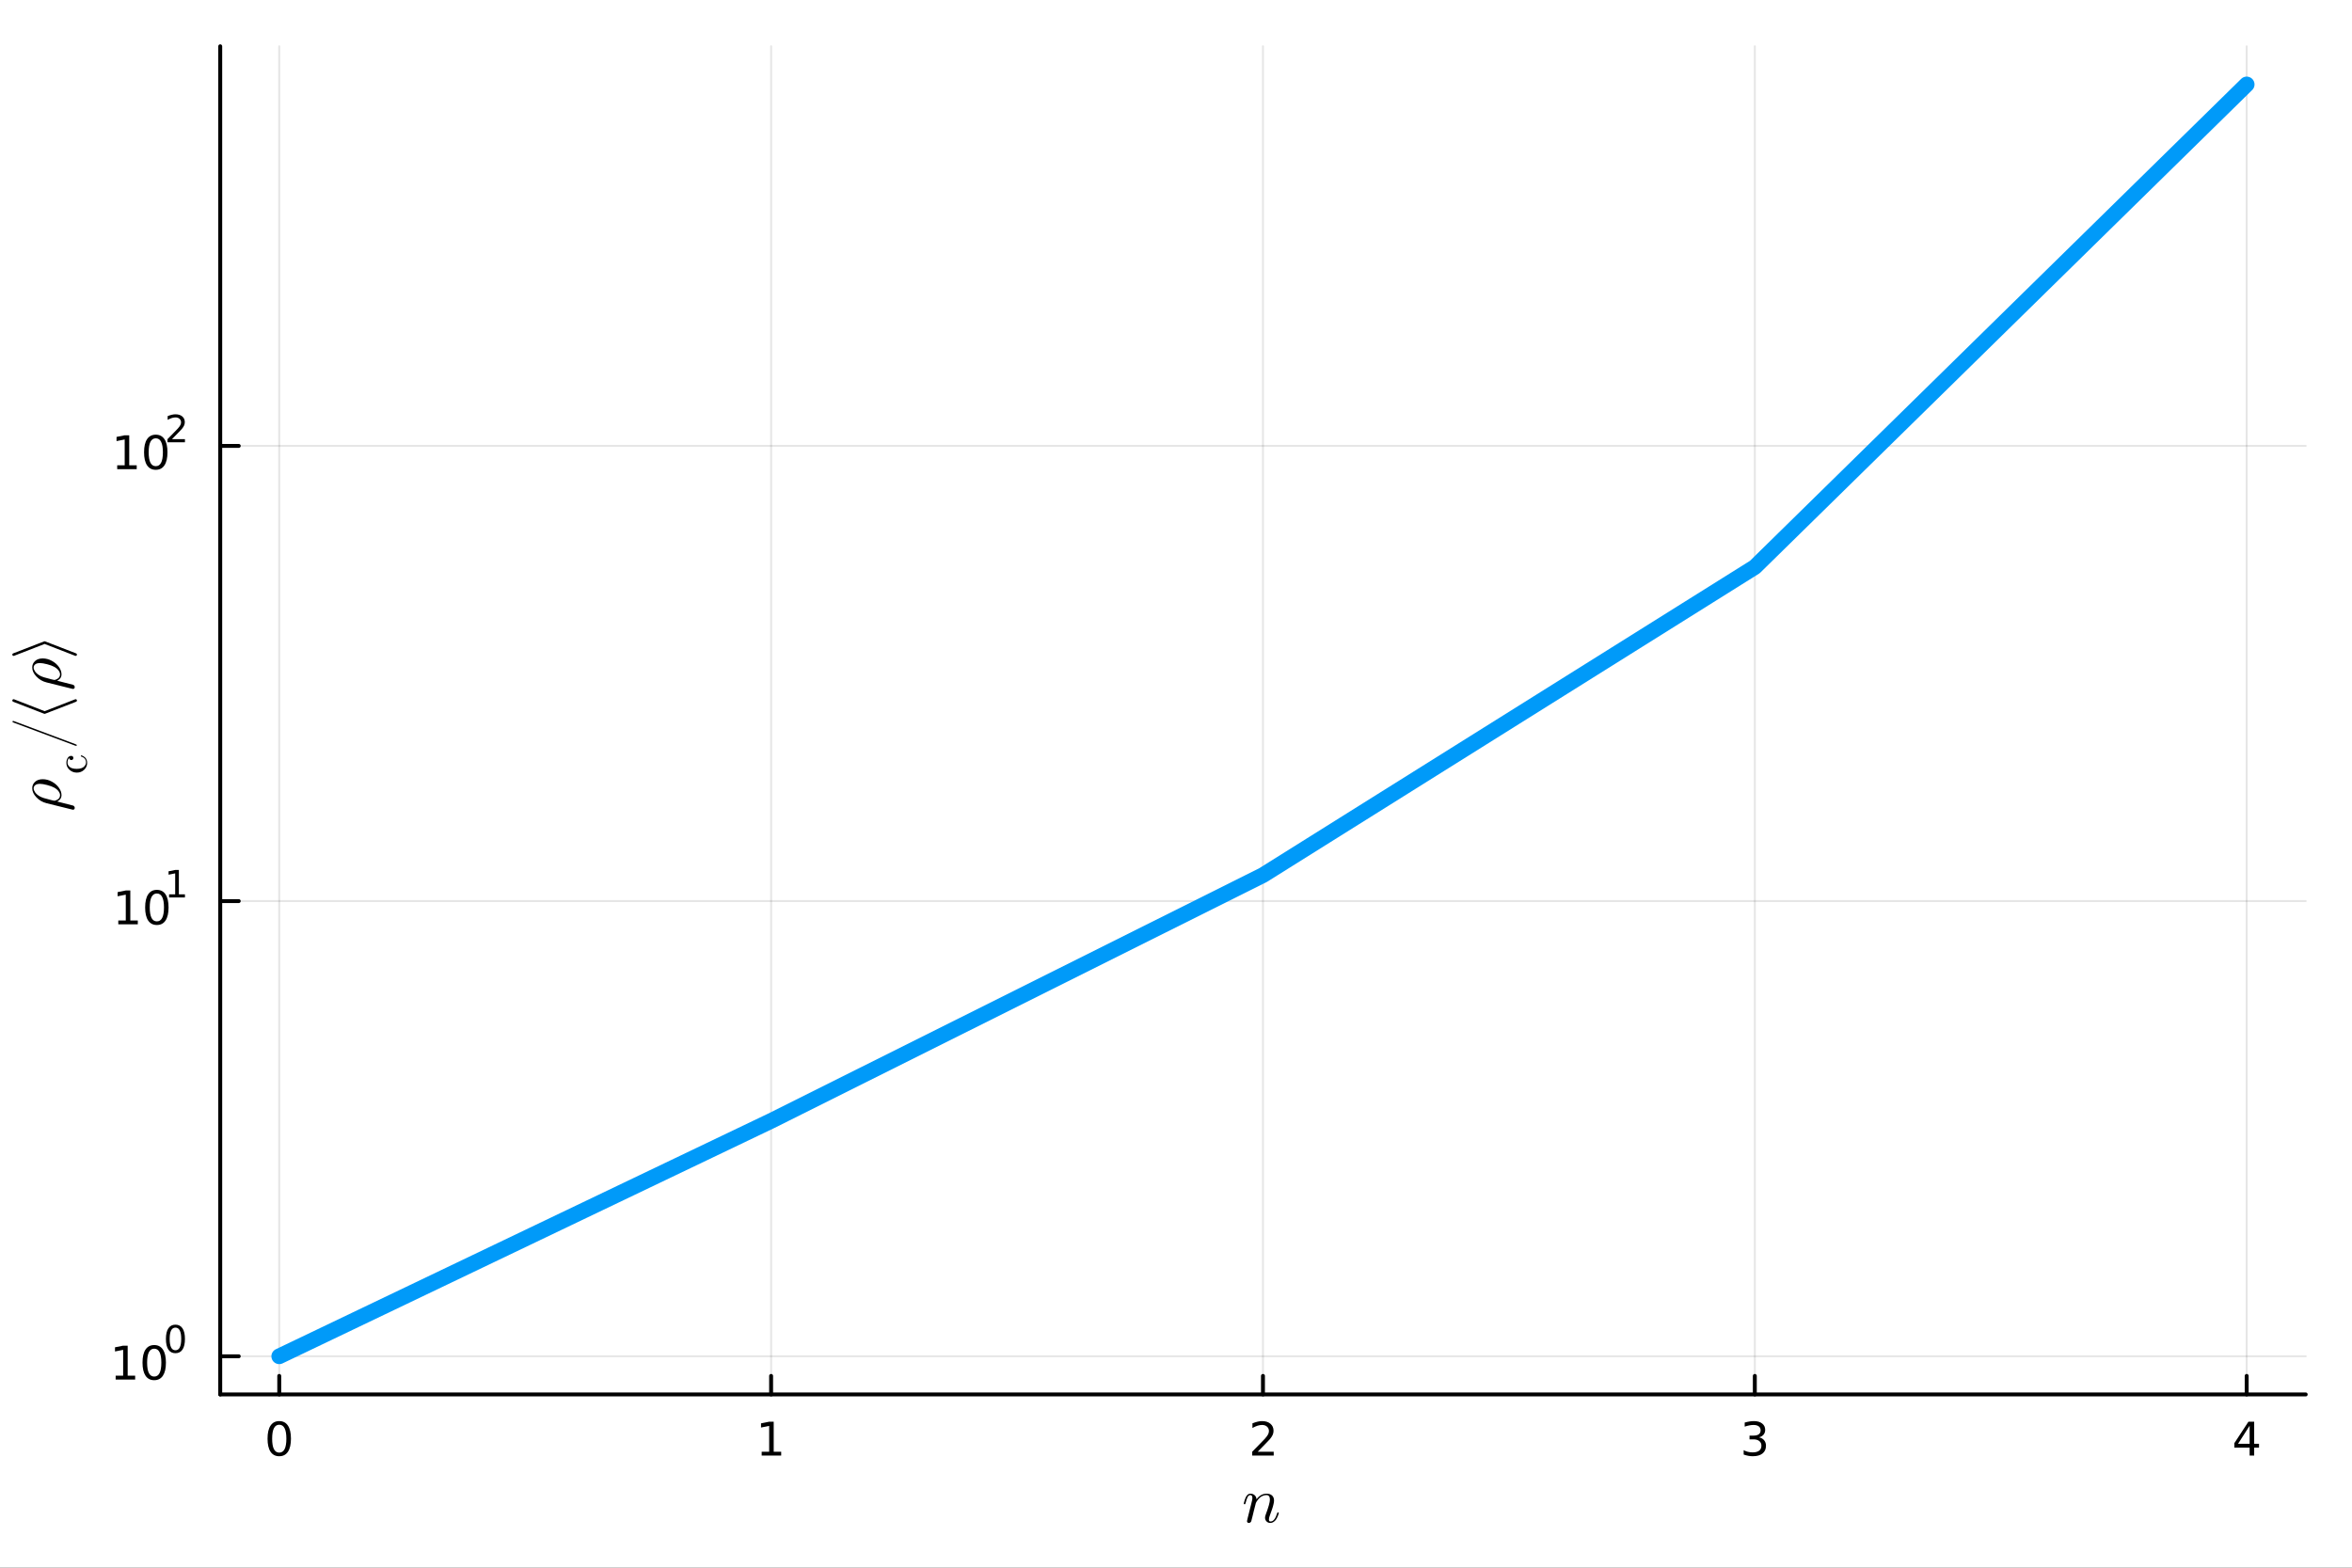 <?xml version="1.0" encoding="utf-8"?>
<svg xmlns="http://www.w3.org/2000/svg" xmlns:xlink="http://www.w3.org/1999/xlink" width="600" height="400" viewBox="0 0 2400 1600">
<rect x="0" y="0" width="2400" height="1600" fill="#333333" stroke="none"/>
<defs>
  <clipPath id="clip670">
    <rect x="0" y="0" width="2400" height="1600"/>
  </clipPath>
</defs>
<path clip-path="url(#clip670)" d="
M0 1600 L2400 1600 L2400 0 L0 0  Z
  " fill="#ffffff" fill-rule="evenodd" fill-opacity="1"/>
<defs>
  <clipPath id="clip671">
    <rect x="480" y="0" width="1681" height="1600"/>
  </clipPath>
</defs>
<defs>
  <clipPath id="clip672">
    <rect x="219" y="47" width="2134" height="1377"/>
  </clipPath>
</defs>
<path clip-path="url(#clip670)" d="
M224.721 1423.18 L2352.76 1423.18 L2352.76 47.244 L224.721 47.244  Z
  " fill="#ffffff" fill-rule="evenodd" fill-opacity="1"/>
<defs>
  <clipPath id="clip673">
    <rect x="224" y="47" width="2129" height="1377"/>
  </clipPath>
</defs>
<polyline clip-path="url(#clip673)" style="stroke:#000000; stroke-linecap:round; stroke-linejoin:round; stroke-width:2; stroke-opacity:0.1; fill:none" points="
  284.948,1423.18 284.948,47.244 
  "/>
<polyline clip-path="url(#clip673)" style="stroke:#000000; stroke-linecap:round; stroke-linejoin:round; stroke-width:2; stroke-opacity:0.1; fill:none" points="
  786.843,1423.18 786.843,47.244 
  "/>
<polyline clip-path="url(#clip673)" style="stroke:#000000; stroke-linecap:round; stroke-linejoin:round; stroke-width:2; stroke-opacity:0.1; fill:none" points="
  1288.74,1423.18 1288.74,47.244 
  "/>
<polyline clip-path="url(#clip673)" style="stroke:#000000; stroke-linecap:round; stroke-linejoin:round; stroke-width:2; stroke-opacity:0.1; fill:none" points="
  1790.63,1423.18 1790.63,47.244 
  "/>
<polyline clip-path="url(#clip673)" style="stroke:#000000; stroke-linecap:round; stroke-linejoin:round; stroke-width:2; stroke-opacity:0.1; fill:none" points="
  2292.53,1423.18 2292.53,47.244 
  "/>
<polyline clip-path="url(#clip670)" style="stroke:#000000; stroke-linecap:round; stroke-linejoin:round; stroke-width:4; stroke-opacity:1; fill:none" points="
  224.721,1423.18 2352.76,1423.18 
  "/>
<polyline clip-path="url(#clip670)" style="stroke:#000000; stroke-linecap:round; stroke-linejoin:round; stroke-width:4; stroke-opacity:1; fill:none" points="
  284.948,1423.18 284.948,1404.28 
  "/>
<polyline clip-path="url(#clip670)" style="stroke:#000000; stroke-linecap:round; stroke-linejoin:round; stroke-width:4; stroke-opacity:1; fill:none" points="
  786.843,1423.18 786.843,1404.28 
  "/>
<polyline clip-path="url(#clip670)" style="stroke:#000000; stroke-linecap:round; stroke-linejoin:round; stroke-width:4; stroke-opacity:1; fill:none" points="
  1288.74,1423.18 1288.74,1404.28 
  "/>
<polyline clip-path="url(#clip670)" style="stroke:#000000; stroke-linecap:round; stroke-linejoin:round; stroke-width:4; stroke-opacity:1; fill:none" points="
  1790.63,1423.18 1790.63,1404.28 
  "/>
<polyline clip-path="url(#clip670)" style="stroke:#000000; stroke-linecap:round; stroke-linejoin:round; stroke-width:4; stroke-opacity:1; fill:none" points="
  2292.53,1423.18 2292.53,1404.28 
  "/>
<path clip-path="url(#clip670)" d="M284.948 1454.1 Q281.337 1454.1 279.509 1457.66 Q277.703 1461.2 277.703 1468.33 Q277.703 1475.44 279.509 1479.01 Q281.337 1482.55 284.948 1482.55 Q288.583 1482.55 290.388 1479.01 Q292.217 1475.44 292.217 1468.33 Q292.217 1461.2 290.388 1457.66 Q288.583 1454.1 284.948 1454.1 M284.948 1450.39 Q290.759 1450.39 293.814 1455 Q296.893 1459.58 296.893 1468.33 Q296.893 1477.06 293.814 1481.67 Q290.759 1486.25 284.948 1486.25 Q279.138 1486.25 276.06 1481.67 Q273.004 1477.06 273.004 1468.33 Q273.004 1459.58 276.06 1455 Q279.138 1450.39 284.948 1450.39 Z" fill="#000000" fill-rule="evenodd" fill-opacity="1" /><path clip-path="url(#clip670)" d="M777.225 1481.64 L784.864 1481.64 L784.864 1455.28 L776.554 1456.95 L776.554 1452.69 L784.818 1451.02 L789.494 1451.02 L789.494 1481.64 L797.133 1481.64 L797.133 1485.58 L777.225 1485.58 L777.225 1481.64 Z" fill="#000000" fill-rule="evenodd" fill-opacity="1" /><path clip-path="url(#clip670)" d="M1283.39 1481.64 L1299.71 1481.64 L1299.71 1485.58 L1277.77 1485.58 L1277.77 1481.64 Q1280.43 1478.89 1285.01 1474.26 Q1289.62 1469.61 1290.8 1468.27 Q1293.04 1465.74 1293.92 1464.01 Q1294.83 1462.25 1294.83 1460.56 Q1294.83 1457.8 1292.88 1456.07 Q1290.96 1454.33 1287.86 1454.33 Q1285.66 1454.33 1283.21 1455.09 Q1280.78 1455.86 1278 1457.41 L1278 1452.69 Q1280.82 1451.55 1283.28 1450.97 Q1285.73 1450.39 1287.77 1450.39 Q1293.14 1450.39 1296.33 1453.08 Q1299.53 1455.77 1299.53 1460.26 Q1299.53 1462.39 1298.72 1464.31 Q1297.93 1466.2 1295.82 1468.8 Q1295.24 1469.47 1292.14 1472.69 Q1289.04 1475.88 1283.39 1481.64 Z" fill="#000000" fill-rule="evenodd" fill-opacity="1" /><path clip-path="url(#clip670)" d="M1794.88 1466.95 Q1798.24 1467.66 1800.11 1469.93 Q1802.01 1472.2 1802.01 1475.53 Q1802.01 1480.65 1798.49 1483.45 Q1794.97 1486.25 1788.49 1486.25 Q1786.32 1486.25 1784 1485.81 Q1781.71 1485.39 1779.26 1484.54 L1779.26 1480.02 Q1781.2 1481.16 1783.52 1481.74 Q1785.83 1482.32 1788.35 1482.32 Q1792.75 1482.32 1795.04 1480.58 Q1797.36 1478.84 1797.36 1475.53 Q1797.36 1472.48 1795.21 1470.77 Q1793.08 1469.03 1789.26 1469.03 L1785.23 1469.03 L1785.23 1465.19 L1789.44 1465.19 Q1792.89 1465.19 1794.72 1463.82 Q1796.55 1462.43 1796.55 1459.84 Q1796.55 1457.18 1794.65 1455.77 Q1792.77 1454.33 1789.26 1454.33 Q1787.33 1454.33 1785.14 1454.75 Q1782.94 1455.16 1780.3 1456.04 L1780.3 1451.88 Q1782.96 1451.14 1785.27 1450.77 Q1787.61 1450.39 1789.67 1450.39 Q1795 1450.39 1798.1 1452.83 Q1801.2 1455.23 1801.2 1459.35 Q1801.2 1462.22 1799.56 1464.21 Q1797.91 1466.18 1794.88 1466.95 Z" fill="#000000" fill-rule="evenodd" fill-opacity="1" /><path clip-path="url(#clip670)" d="M2295.54 1455.09 L2283.73 1473.54 L2295.54 1473.54 L2295.54 1455.09 M2294.31 1451.02 L2300.19 1451.02 L2300.19 1473.54 L2305.12 1473.54 L2305.12 1477.43 L2300.19 1477.43 L2300.19 1485.58 L2295.54 1485.58 L2295.54 1477.43 L2279.94 1477.43 L2279.94 1472.92 L2294.31 1451.02 Z" fill="#000000" fill-rule="evenodd" fill-opacity="1" /><path clip-path="url(#clip670)" d="M1304.9 1544.17 Q1304.9 1544.42 1304.61 1545.42 Q1304.32 1546.42 1303.61 1547.97 Q1302.94 1549.51 1302 1550.93 Q1301.07 1552.31 1299.52 1553.34 Q1298.01 1554.34 1296.27 1554.34 Q1293.95 1554.34 1292.41 1552.8 Q1290.86 1551.25 1290.86 1548.93 Q1290.86 1547.64 1291.54 1545.87 Q1295.82 1534.44 1295.82 1530.51 Q1295.82 1525.91 1292.24 1525.91 Q1290.47 1525.91 1288.8 1526.58 Q1287.16 1527.23 1286.03 1528.13 Q1284.9 1529.03 1283.87 1530.29 Q1282.87 1531.51 1282.36 1532.35 Q1281.87 1533.15 1281.49 1533.96 L1280.65 1537.24 Q1280.46 1538.14 1279.52 1541.65 L1278.07 1547.61 Q1277.04 1552.06 1276.82 1552.47 Q1276.5 1553.38 1275.79 1553.86 Q1275.08 1554.34 1274.37 1554.34 Q1273.57 1554.34 1273.02 1553.86 Q1272.47 1553.38 1272.47 1552.54 Q1272.47 1552.41 1272.57 1551.93 Q1272.66 1551.44 1272.82 1550.77 Q1272.99 1550.09 1273.05 1549.71 L1276.88 1534.47 Q1277.59 1531.7 1277.75 1530.83 Q1277.94 1529.93 1277.94 1528.93 Q1277.94 1525.91 1275.88 1525.91 Q1274.21 1525.91 1273.11 1527.9 Q1272.02 1529.9 1271.09 1533.76 Q1270.8 1534.83 1270.6 1535.05 Q1270.44 1535.28 1269.96 1535.28 Q1269.15 1535.24 1269.15 1534.6 Q1269.15 1534.44 1269.41 1533.38 Q1269.67 1532.31 1270.15 1530.8 Q1270.67 1529.25 1271.15 1528.22 Q1271.57 1527.45 1271.79 1527.1 Q1272.05 1526.71 1272.66 1525.97 Q1273.31 1525.2 1274.14 1524.84 Q1275.01 1524.46 1276.08 1524.46 Q1278.46 1524.46 1280.2 1526 Q1281.94 1527.52 1282.16 1530.19 Q1286.45 1524.46 1292.44 1524.46 Q1295.98 1524.46 1298.01 1526.32 Q1300.04 1528.19 1300.04 1531.51 Q1300.04 1532.28 1299.88 1533.28 Q1299.75 1534.25 1299.43 1535.47 Q1299.14 1536.69 1298.88 1537.63 Q1298.62 1538.56 1298.11 1540.08 Q1297.59 1541.56 1297.37 1542.2 Q1297.14 1542.85 1296.59 1544.36 Q1296.08 1545.84 1296.01 1546 Q1294.82 1549 1294.82 1550.7 Q1294.82 1551.83 1295.18 1552.35 Q1295.56 1552.86 1296.4 1552.86 Q1298.65 1552.86 1300.33 1550.64 Q1302.03 1548.38 1303.13 1544.71 Q1303.39 1543.91 1303.52 1543.71 Q1303.68 1543.52 1304.13 1543.52 Q1304.9 1543.52 1304.9 1544.17 Z" fill="#000000" fill-rule="evenodd" fill-opacity="1" /><polyline clip-path="url(#clip673)" style="stroke:#000000; stroke-linecap:round; stroke-linejoin:round; stroke-width:2; stroke-opacity:0.1; fill:none" points="
  224.721,1384.24 2352.76,1384.24 
  "/>
<polyline clip-path="url(#clip673)" style="stroke:#000000; stroke-linecap:round; stroke-linejoin:round; stroke-width:2; stroke-opacity:0.1; fill:none" points="
  224.721,919.666 2352.76,919.666 
  "/>
<polyline clip-path="url(#clip673)" style="stroke:#000000; stroke-linecap:round; stroke-linejoin:round; stroke-width:2; stroke-opacity:0.1; fill:none" points="
  224.721,455.093 2352.76,455.093 
  "/>
<polyline clip-path="url(#clip670)" style="stroke:#000000; stroke-linecap:round; stroke-linejoin:round; stroke-width:4; stroke-opacity:1; fill:none" points="
  224.721,1423.18 224.721,47.244 
  "/>
<polyline clip-path="url(#clip670)" style="stroke:#000000; stroke-linecap:round; stroke-linejoin:round; stroke-width:4; stroke-opacity:1; fill:none" points="
  224.721,1384.24 243.619,1384.24 
  "/>
<polyline clip-path="url(#clip670)" style="stroke:#000000; stroke-linecap:round; stroke-linejoin:round; stroke-width:4; stroke-opacity:1; fill:none" points="
  224.721,919.666 243.619,919.666 
  "/>
<polyline clip-path="url(#clip670)" style="stroke:#000000; stroke-linecap:round; stroke-linejoin:round; stroke-width:4; stroke-opacity:1; fill:none" points="
  224.721,455.093 243.619,455.093 
  "/>
<path clip-path="url(#clip670)" d="M118.015 1404.03 L125.654 1404.03 L125.654 1377.67 L117.344 1379.33 L117.344 1375.07 L125.608 1373.41 L130.284 1373.41 L130.284 1404.03 L137.923 1404.03 L137.923 1407.97 L118.015 1407.97 L118.015 1404.03 Z" fill="#000000" fill-rule="evenodd" fill-opacity="1" /><path clip-path="url(#clip670)" d="M157.367 1376.48 Q153.756 1376.48 151.927 1380.05 Q150.122 1383.59 150.122 1390.72 Q150.122 1397.83 151.927 1401.39 Q153.756 1404.93 157.367 1404.93 Q161.001 1404.93 162.807 1401.39 Q164.636 1397.83 164.636 1390.72 Q164.636 1383.59 162.807 1380.05 Q161.001 1376.48 157.367 1376.48 M157.367 1372.78 Q163.177 1372.78 166.233 1377.39 Q169.311 1381.97 169.311 1390.72 Q169.311 1399.45 166.233 1404.05 Q163.177 1408.64 157.367 1408.64 Q151.557 1408.64 148.478 1404.05 Q145.423 1399.45 145.423 1390.72 Q145.423 1381.97 148.478 1377.39 Q151.557 1372.78 157.367 1372.78 Z" fill="#000000" fill-rule="evenodd" fill-opacity="1" /><path clip-path="url(#clip670)" d="M179.016 1354.98 Q176.082 1354.98 174.596 1357.87 Q173.129 1360.75 173.129 1366.54 Q173.129 1372.32 174.596 1375.21 Q176.082 1378.09 179.016 1378.09 Q181.969 1378.09 183.436 1375.21 Q184.922 1372.32 184.922 1366.54 Q184.922 1360.75 183.436 1357.87 Q181.969 1354.98 179.016 1354.98 M179.016 1351.97 Q183.737 1351.97 186.22 1355.71 Q188.721 1359.43 188.721 1366.54 Q188.721 1373.63 186.22 1377.38 Q183.737 1381.1 179.016 1381.1 Q174.295 1381.1 171.794 1377.38 Q169.311 1373.63 169.311 1366.54 Q169.311 1359.43 171.794 1355.71 Q174.295 1351.97 179.016 1351.97 Z" fill="#000000" fill-rule="evenodd" fill-opacity="1" /><path clip-path="url(#clip670)" d="M120.705 939.458 L128.344 939.458 L128.344 913.093 L120.034 914.759 L120.034 910.5 L128.297 908.833 L132.973 908.833 L132.973 939.458 L140.612 939.458 L140.612 943.393 L120.705 943.393 L120.705 939.458 Z" fill="#000000" fill-rule="evenodd" fill-opacity="1" /><path clip-path="url(#clip670)" d="M160.057 911.912 Q156.445 911.912 154.617 915.477 Q152.811 919.019 152.811 926.148 Q152.811 933.255 154.617 936.819 Q156.445 940.361 160.057 940.361 Q163.691 940.361 165.496 936.819 Q167.325 933.255 167.325 926.148 Q167.325 919.019 165.496 915.477 Q163.691 911.912 160.057 911.912 M160.057 908.208 Q165.867 908.208 168.922 912.815 Q172.001 917.398 172.001 926.148 Q172.001 934.875 168.922 939.481 Q165.867 944.065 160.057 944.065 Q154.246 944.065 151.168 939.481 Q148.112 934.875 148.112 926.148 Q148.112 917.398 151.168 912.815 Q154.246 908.208 160.057 908.208 Z" fill="#000000" fill-rule="evenodd" fill-opacity="1" /><path clip-path="url(#clip670)" d="M172.546 912.786 L178.753 912.786 L178.753 891.364 L172.001 892.718 L172.001 889.257 L178.715 887.903 L182.514 887.903 L182.514 912.786 L188.721 912.786 L188.721 915.983 L172.546 915.983 L172.546 912.786 Z" fill="#000000" fill-rule="evenodd" fill-opacity="1" /><path clip-path="url(#clip670)" d="M119.595 474.886 L127.234 474.886 L127.234 448.52 L118.924 450.187 L118.924 445.928 L127.188 444.261 L131.864 444.261 L131.864 474.886 L139.503 474.886 L139.503 478.821 L119.595 478.821 L119.595 474.886 Z" fill="#000000" fill-rule="evenodd" fill-opacity="1" /><path clip-path="url(#clip670)" d="M158.947 447.34 Q155.336 447.34 153.507 450.904 Q151.702 454.446 151.702 461.576 Q151.702 468.682 153.507 472.247 Q155.336 475.788 158.947 475.788 Q162.581 475.788 164.387 472.247 Q166.215 468.682 166.215 461.576 Q166.215 454.446 164.387 450.904 Q162.581 447.34 158.947 447.34 M158.947 443.636 Q164.757 443.636 167.813 448.242 Q170.891 452.826 170.891 461.576 Q170.891 470.302 167.813 474.909 Q164.757 479.492 158.947 479.492 Q153.137 479.492 150.058 474.909 Q147.003 470.302 147.003 461.576 Q147.003 452.826 150.058 448.242 Q153.137 443.636 158.947 443.636 Z" fill="#000000" fill-rule="evenodd" fill-opacity="1" /><path clip-path="url(#clip670)" d="M175.462 448.213 L188.721 448.213 L188.721 451.41 L170.891 451.41 L170.891 448.213 Q173.054 445.975 176.778 442.213 Q180.521 438.433 181.48 437.342 Q183.304 435.292 184.019 433.882 Q184.753 432.452 184.753 431.079 Q184.753 428.841 183.173 427.431 Q181.612 426.02 179.091 426.02 Q177.305 426.02 175.311 426.641 Q173.336 427.261 171.079 428.521 L171.079 424.685 Q173.374 423.763 175.368 423.293 Q177.361 422.823 179.016 422.823 Q183.38 422.823 185.975 425.004 Q188.571 427.186 188.571 430.835 Q188.571 432.565 187.912 434.126 Q187.273 435.668 185.561 437.775 Q185.091 438.32 182.571 440.935 Q180.051 443.53 175.462 448.213 Z" fill="#000000" fill-rule="evenodd" fill-opacity="1" /><path clip-path="url(#clip670)" d="M43.639 795.277 Q48.406 795.277 52.882 797.724 Q57.359 800.14 60.064 803.94 Q62.77 807.708 62.77 811.509 Q62.77 815.792 58.325 818.014 Q74.46 822.04 74.879 822.265 Q76.264 823.199 76.264 824.552 Q76.264 825.389 75.749 825.905 Q75.265 826.42 74.492 826.42 Q74.235 826.388 73.43 826.194 L47.504 819.753 Q41.481 818.272 37.198 813.795 Q32.883 809.286 32.883 804.455 Q32.883 800.623 35.749 797.95 Q38.615 795.277 43.639 795.277 M40.805 800.011 Q37.584 800.011 35.974 801.299 Q34.332 802.588 34.332 804.584 Q34.332 806.42 35.813 808.642 Q37.295 810.832 40.58 812.765 Q42.48 813.795 44.831 814.536 Q47.182 815.277 52.979 816.726 Q55.298 817.241 55.427 817.241 Q55.684 817.241 56.264 817.112 Q56.844 816.951 57.745 816.565 Q58.615 816.146 59.388 815.567 Q60.161 814.987 60.74 813.924 Q61.288 812.861 61.288 811.573 Q61.288 809.576 59.678 807.451 Q58.035 805.293 55.04 803.715 Q52.625 802.394 48.084 801.203 Q43.51 800.011 40.805 800.011 Z" fill="#000000" fill-rule="evenodd" fill-opacity="1" /><path clip-path="url(#clip670)" d="M85.896 785.605 Q82.83 788.536 78.456 788.536 Q74.06 788.536 70.904 785.65 Q67.725 782.765 67.725 778.527 Q67.725 775.709 69.078 773.589 Q70.408 771.47 72.685 771.47 Q73.699 771.47 74.285 772.079 Q74.849 772.665 74.849 773.589 Q74.849 774.559 74.263 775.145 Q73.654 775.709 72.73 775.709 Q72.324 775.709 71.918 775.573 Q71.513 775.438 71.084 774.942 Q70.656 774.424 70.588 773.544 Q68.897 775.19 68.897 778.391 Q68.897 778.436 68.897 778.481 Q68.897 780.826 71.107 782.765 Q73.316 784.704 78.366 784.704 Q81.004 784.704 82.942 784.072 Q84.859 783.419 85.851 782.359 Q86.843 781.299 87.316 780.262 Q87.767 779.225 87.767 778.211 Q87.767 773.68 82.92 772.147 Q82.469 772.011 82.469 771.56 Q82.469 770.952 82.92 770.952 Q83.145 770.952 83.731 771.132 Q84.318 771.312 85.242 771.876 Q86.166 772.44 86.978 773.251 Q87.767 774.04 88.353 775.461 Q88.939 776.858 88.939 778.617 Q88.939 782.675 85.896 785.605 Z" fill="#000000" fill-rule="evenodd" fill-opacity="1" /><path clip-path="url(#clip670)" d="M77.584 761.199 Q77.262 761.199 76.554 760.941 L14.332 737.657 Q14.268 737.657 13.913 737.496 Q13.559 737.335 13.334 737.238 Q13.076 737.141 12.883 736.948 Q12.689 736.723 12.689 736.465 Q12.689 735.821 13.495 735.821 Q13.559 735.821 14.332 736.014 L76.618 759.363 Q77.745 759.75 78.067 760.008 Q78.389 760.233 78.389 760.619 Q78.389 761.199 77.584 761.199 Z" fill="#000000" fill-rule="evenodd" fill-opacity="1" /><path clip-path="url(#clip670)" d="M77.198 713.624 Q77.745 713.624 78.132 714.01 Q78.518 714.397 78.518 714.944 Q78.518 715.878 77.649 716.2 L45.99 728.471 Q45.861 728.535 45.539 728.535 Q45.217 728.535 45.089 728.471 L13.43 716.2 Q12.561 715.878 12.561 714.944 Q12.561 714.397 12.947 714.01 Q13.334 713.624 13.881 713.624 Q14.203 713.624 14.332 713.688 L45.539 725.83 L76.747 713.688 Q76.876 713.624 77.198 713.624 Z" fill="#000000" fill-rule="evenodd" fill-opacity="1" /><path clip-path="url(#clip670)" d="M43.639 672.001 Q48.406 672.001 52.882 674.448 Q57.359 676.864 60.064 680.664 Q62.77 684.432 62.77 688.233 Q62.77 692.516 58.325 694.738 Q74.46 698.764 74.879 698.989 Q76.264 699.923 76.264 701.276 Q76.264 702.113 75.749 702.629 Q75.265 703.144 74.492 703.144 Q74.235 703.112 73.43 702.918 L47.504 696.477 Q41.481 694.996 37.198 690.519 Q32.883 686.01 32.883 681.179 Q32.883 677.347 35.749 674.674 Q38.615 672.001 43.639 672.001 M40.805 676.735 Q37.584 676.735 35.974 678.023 Q34.332 679.312 34.332 681.308 Q34.332 683.144 35.813 685.366 Q37.295 687.556 40.58 689.489 Q42.48 690.519 44.831 691.26 Q47.182 692.001 52.979 693.45 Q55.298 693.965 55.427 693.965 Q55.684 693.965 56.264 693.836 Q56.844 693.675 57.745 693.289 Q58.615 692.87 59.388 692.29 Q60.161 691.711 60.74 690.648 Q61.288 689.585 61.288 688.297 Q61.288 686.3 59.678 684.175 Q58.035 682.017 55.04 680.439 Q52.625 679.118 48.084 677.927 Q43.51 676.735 40.805 676.735 Z" fill="#000000" fill-rule="evenodd" fill-opacity="1" /><path clip-path="url(#clip670)" d="M45.089 654.581 Q45.217 654.516 45.539 654.516 Q45.861 654.516 45.99 654.581 L77.649 666.851 Q78.518 667.173 78.518 668.075 Q78.518 668.622 78.132 669.009 Q77.745 669.395 77.198 669.395 Q76.876 669.395 76.747 669.331 L45.539 657.221 L14.332 669.331 Q14.203 669.395 13.881 669.395 Q13.334 669.395 12.947 669.009 Q12.561 668.622 12.561 668.075 Q12.561 667.173 13.43 666.851 L45.089 654.581 Z" fill="#000000" fill-rule="evenodd" fill-opacity="1" /><polyline clip-path="url(#clip673)" style="stroke:#009af9; stroke-linecap:round; stroke-linejoin:round; stroke-width:16; stroke-opacity:1; fill:none" points="
  284.948,1384.24 786.843,1143.97 1288.74,893.181 1790.63,578.731 2292.53,86.186 
  "/>
</svg>

